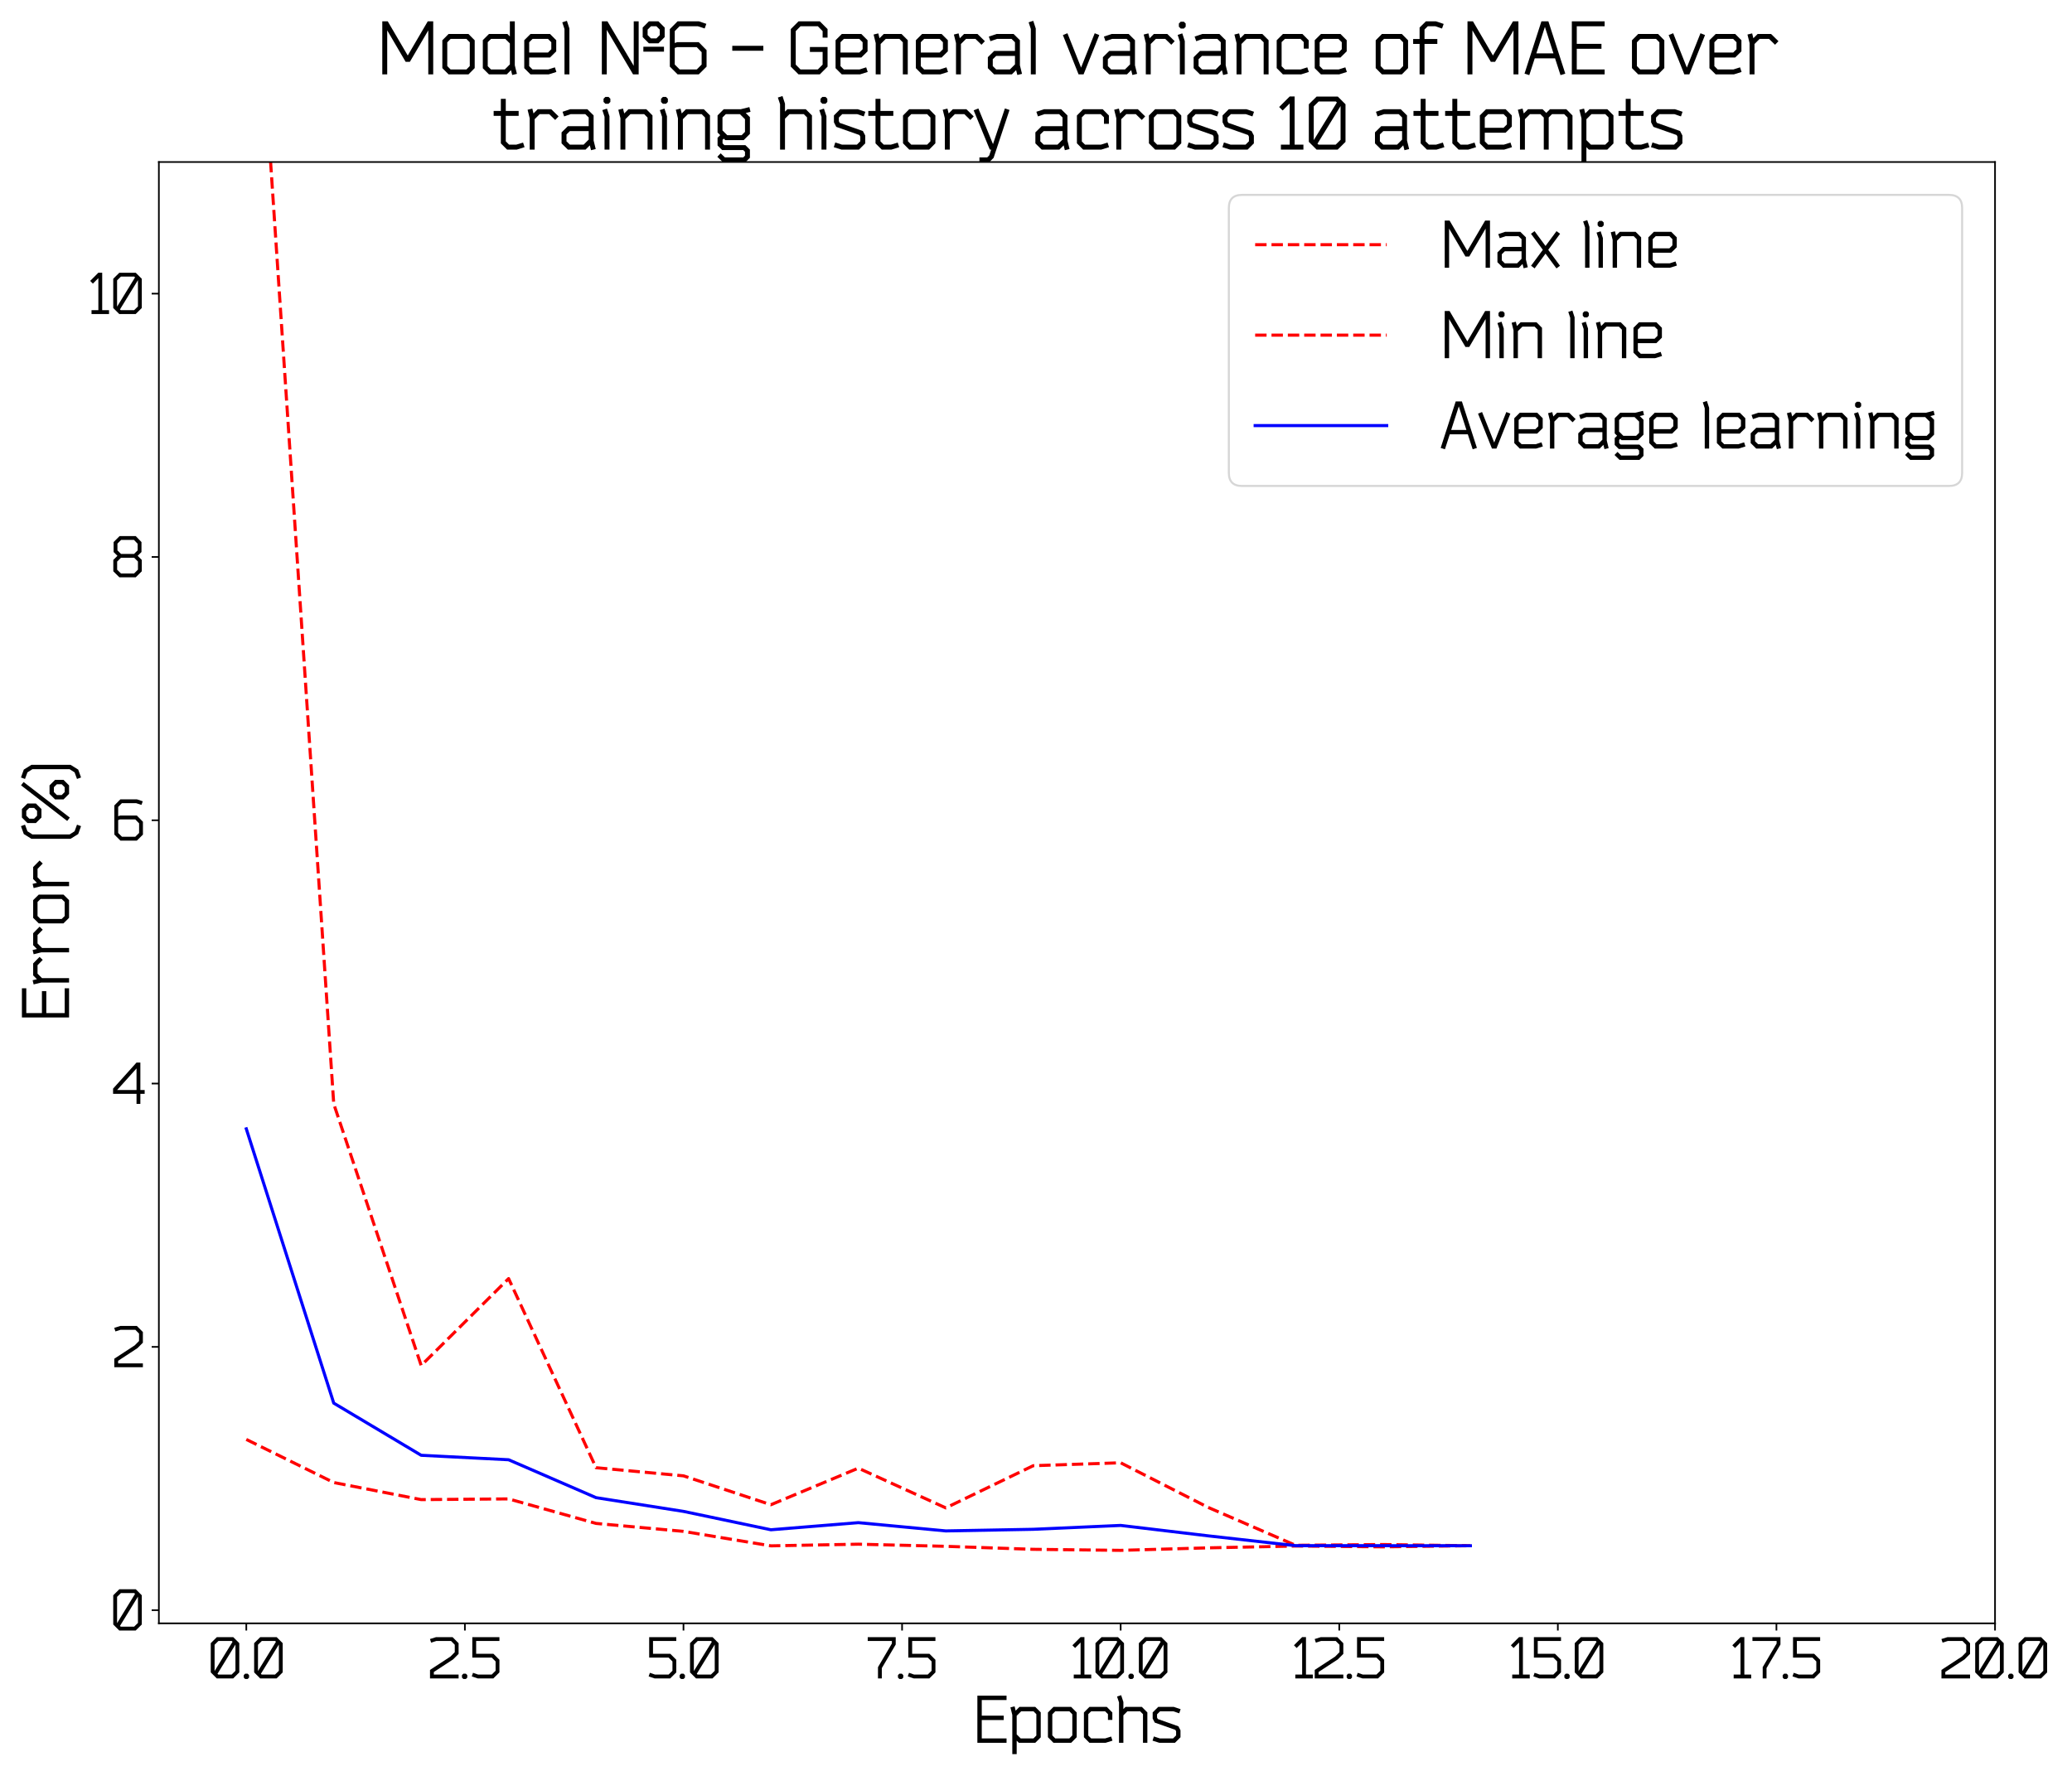 <?xml version="1.0" encoding="utf-8" standalone="no"?>
<!DOCTYPE svg PUBLIC "-//W3C//DTD SVG 1.1//EN"
  "http://www.w3.org/Graphics/SVG/1.1/DTD/svg11.dtd">
<svg xmlns:xlink="http://www.w3.org/1999/xlink" width="1008pt" height="864pt" viewBox="0 0 1008 864" xmlns="http://www.w3.org/2000/svg" version="1.1">
 <defs>
  <style type="text/css">*{stroke-linejoin: round; stroke-linecap: butt}</style>
 </defs>
 <g id="figure_1">
  <g id="patch_1">
   <path d="M 0 864 
L 1008 864 
L 1008 0 
L 0 0 
z
" style="fill: #ffffff"/>
  </g>
  <g id="axes_1">
   <g id="patch_2">
    <path d="M 77.287 789.781 
L 970.553 789.781 
L 970.553 78.826 
L 77.287 78.826 
z
" style="fill: #ffffff"/>
   </g>
   <g id="matplotlib.axis_1">
    <g id="xtick_1">
     <g id="line2d_1">
      <defs>
       <path id="maf94d49627" d="M 0 0 
L 0 3.5 
" style="stroke: #000000; stroke-width: 0.8"/>
      </defs>
      <g>
       <use xlink:href="#maf94d49627" x="119.823" y="789.781" style="stroke: #000000; stroke-width: 0.8"/>
      </g>
     </g>
     <g id="text_1">
      <!-- 0.0 -->
      <g transform="translate(100.81 816.577) scale(0.28 -0.28)">
       <defs>
        <path id="Bender-30" d="M 800 800 
L 2752 3981 
L 2662 4064 
L 1216 4064 
L 800 3654 
L 800 800 
z
M 3066 3680 
L 1114 499 
L 1203 416 
L 2650 416 
L 3066 826 
L 3066 3680 
z
M 2829 4480 
L 3482 3827 
L 3482 653 
L 2822 0 
L 1037 0 
L 384 653 
L 384 3827 
L 1043 4480 
L 2829 4480 
z
" transform="scale(0.016)"/>
        <path id="Bender-2e" d="M 346 -64 
L 192 90 
L 192 358 
L 346 512 
L 614 512 
L 768 358 
L 768 90 
L 614 -64 
L 346 -64 
z
" transform="scale(0.016)"/>
       </defs>
       <use xlink:href="#Bender-30"/>
       <use xlink:href="#Bender-2e" x="60.4"/>
       <use xlink:href="#Bender-30" x="75.4"/>
      </g>
     </g>
    </g>
    <g id="xtick_2">
     <g id="line2d_2">
      <g>
       <use xlink:href="#maf94d49627" x="226.164" y="789.781" style="stroke: #000000; stroke-width: 0.8"/>
      </g>
     </g>
     <g id="text_2">
      <!-- 2.5 -->
      <g transform="translate(208.594 816.577) scale(0.28 -0.28)">
       <defs>
        <path id="Bender-32" d="M 819 4064 
L 256 3885 
L 128 4275 
L 787 4480 
L 2586 4480 
L 3238 3821 
L 3238 2662 
L 2643 2067 
L 550 698 
L 550 416 
L 3238 416 
L 3238 0 
L 134 0 
L 134 922 
L 2355 2374 
L 2822 2848 
L 2822 3654 
L 2419 4064 
L 819 4064 
z
" transform="scale(0.016)"/>
        <path id="Bender-35" d="M 378 4480 
L 3322 4480 
L 3322 4064 
L 794 4064 
L 794 2675 
L 2669 2675 
L 3322 2022 
L 3322 653 
L 2662 0 
L 966 0 
L 320 218 
L 454 608 
L 1011 416 
L 2483 416 
L 2906 832 
L 2906 1843 
L 2490 2259 
L 378 2259 
L 378 4480 
z
" transform="scale(0.016)"/>
       </defs>
       <use xlink:href="#Bender-32"/>
       <use xlink:href="#Bender-2e" x="54.6"/>
       <use xlink:href="#Bender-35" x="69.6"/>
      </g>
     </g>
    </g>
    <g id="xtick_3">
     <g id="line2d_3">
      <g>
       <use xlink:href="#maf94d49627" x="332.506" y="789.781" style="stroke: #000000; stroke-width: 0.8"/>
      </g>
     </g>
     <g id="text_3">
      <!-- 5.0 -->
      <g transform="translate(314.122 816.577) scale(0.28 -0.28)">
       <use xlink:href="#Bender-35"/>
       <use xlink:href="#Bender-2e" x="55.9"/>
       <use xlink:href="#Bender-30" x="70.9"/>
      </g>
     </g>
    </g>
    <g id="xtick_4">
     <g id="line2d_4">
      <g>
       <use xlink:href="#maf94d49627" x="438.847" y="789.781" style="stroke: #000000; stroke-width: 0.8"/>
      </g>
     </g>
     <g id="text_4">
      <!-- 7.5 -->
      <g transform="translate(421.85 816.577) scale(0.28 -0.28)">
       <defs>
        <path id="Bender-37" d="M 1594 1120 
L 1594 0 
L 1178 0 
L 1178 1222 
L 2688 3789 
L 2688 4064 
L 64 4064 
L 64 4480 
L 3104 4480 
L 3104 3680 
L 1594 1120 
z
" transform="scale(0.016)"/>
       </defs>
       <use xlink:href="#Bender-37"/>
       <use xlink:href="#Bender-2e" x="50.5"/>
       <use xlink:href="#Bender-35" x="65.5"/>
      </g>
     </g>
    </g>
    <g id="xtick_5">
     <g id="line2d_5">
      <g>
       <use xlink:href="#maf94d49627" x="545.188" y="789.781" style="stroke: #000000; stroke-width: 0.8"/>
      </g>
     </g>
     <g id="text_5">
      <!-- 10.0 -->
      <g transform="translate(521.134 816.577) scale(0.28 -0.28)">
       <defs>
        <path id="Bender-31" d="M 2176 0 
L 275 0 
L 275 416 
L 1018 416 
L 1018 3898 
L 422 3302 
L 128 3597 
L 1018 4486 
L 1434 4486 
L 1434 416 
L 2176 416 
L 2176 0 
z
" transform="scale(0.016)"/>
       </defs>
       <use xlink:href="#Bender-31"/>
       <use xlink:href="#Bender-30" x="36"/>
       <use xlink:href="#Bender-2e" x="96.4"/>
       <use xlink:href="#Bender-30" x="111.4"/>
      </g>
     </g>
    </g>
    <g id="xtick_6">
     <g id="line2d_6">
      <g>
       <use xlink:href="#maf94d49627" x="651.529" y="789.781" style="stroke: #000000; stroke-width: 0.8"/>
      </g>
     </g>
     <g id="text_6">
      <!-- 12.5 -->
      <g transform="translate(628.919 816.577) scale(0.28 -0.28)">
       <use xlink:href="#Bender-31"/>
       <use xlink:href="#Bender-32" x="36"/>
       <use xlink:href="#Bender-2e" x="90.6"/>
       <use xlink:href="#Bender-35" x="105.6"/>
      </g>
     </g>
    </g>
    <g id="xtick_7">
     <g id="line2d_7">
      <g>
       <use xlink:href="#maf94d49627" x="757.87" y="789.781" style="stroke: #000000; stroke-width: 0.8"/>
      </g>
     </g>
     <g id="text_7">
      <!-- 15.0 -->
      <g transform="translate(734.446 816.577) scale(0.28 -0.28)">
       <use xlink:href="#Bender-31"/>
       <use xlink:href="#Bender-35" x="36"/>
       <use xlink:href="#Bender-2e" x="91.9"/>
       <use xlink:href="#Bender-30" x="106.9"/>
      </g>
     </g>
    </g>
    <g id="xtick_8">
     <g id="line2d_8">
      <g>
       <use xlink:href="#maf94d49627" x="864.211" y="789.781" style="stroke: #000000; stroke-width: 0.8"/>
      </g>
     </g>
     <g id="text_8">
      <!-- 17.5 -->
      <g transform="translate(842.174 816.577) scale(0.28 -0.28)">
       <use xlink:href="#Bender-31"/>
       <use xlink:href="#Bender-37" x="36"/>
       <use xlink:href="#Bender-2e" x="86.5"/>
       <use xlink:href="#Bender-35" x="101.5"/>
      </g>
     </g>
    </g>
    <g id="xtick_9">
     <g id="line2d_9">
      <g>
       <use xlink:href="#maf94d49627" x="970.553" y="789.781" style="stroke: #000000; stroke-width: 0.8"/>
      </g>
     </g>
     <g id="text_9">
      <!-- 20.0 -->
      <g transform="translate(943.896 816.577) scale(0.28 -0.28)">
       <use xlink:href="#Bender-32"/>
       <use xlink:href="#Bender-30" x="54.6"/>
       <use xlink:href="#Bender-2e" x="115"/>
       <use xlink:href="#Bender-30" x="130"/>
      </g>
     </g>
    </g>
    <g id="text_10">
     <!-- Epochs -->
     <g transform="translate(472.862 847.906) scale(0.32 -0.32)">
      <defs>
       <path id="Bender-45" d="M 512 0 
L 512 4480 
L 3283 4480 
L 3283 4064 
L 928 4064 
L 928 2579 
L 3014 2579 
L 3014 2163 
L 928 2163 
L 928 416 
L 3283 416 
L 3283 0 
L 512 0 
z
" transform="scale(0.016)"/>
       <path id="Bender-70" d="M 915 800 
L 1299 416 
L 2509 416 
L 2784 691 
L 2784 2720 
L 2509 2995 
L 1344 2995 
L 915 2566 
L 915 800 
z
M 915 205 
L 915 -1075 
L 499 -1075 
L 499 2643 
L 320 3366 
L 717 3462 
L 819 3053 
L 1178 3411 
L 2682 3411 
L 3200 2893 
L 3200 518 
L 2682 0 
L 1120 0 
L 915 205 
z
" transform="scale(0.016)"/>
       <path id="Bender-6f" d="M 3117 531 
L 2592 0 
L 909 0 
L 384 531 
L 384 2880 
L 909 3411 
L 2592 3411 
L 3117 2880 
L 3117 531 
z
M 1082 416 
L 2419 416 
L 2701 704 
L 2701 2707 
L 2419 2995 
L 1082 2995 
L 800 2707 
L 800 704 
L 1082 416 
z
" transform="scale(0.016)"/>
       <path id="Bender-63" d="M 2406 416 
L 2970 595 
L 3098 205 
L 2445 0 
L 909 0 
L 384 531 
L 384 2880 
L 909 3411 
L 2560 3411 
L 3085 2880 
L 3085 2176 
L 2669 2176 
L 2669 2726 
L 2394 2995 
L 1075 2995 
L 800 2726 
L 800 685 
L 1075 416 
L 2406 416 
z
" transform="scale(0.016)"/>
       <path id="Bender-68" d="M 922 2611 
L 922 0 
L 506 0 
L 506 3834 
L 320 4397 
L 710 4525 
L 922 3878 
L 922 3206 
L 1126 3411 
L 2675 3411 
L 3200 2886 
L 3200 0 
L 2784 0 
L 2784 2720 
L 2509 2995 
L 1306 2995 
L 922 2611 
z
" transform="scale(0.016)"/>
       <path id="Bender-73" d="M 2432 1088 
L 2362 1229 
L 403 1920 
L 205 2304 
L 205 2886 
L 730 3411 
L 2214 3411 
L 2861 3194 
L 2726 2803 
L 2170 2995 
L 909 2995 
L 621 2707 
L 621 2406 
L 691 2259 
L 2650 1568 
L 2848 1190 
L 2848 525 
L 2323 0 
L 838 0 
L 192 205 
L 320 602 
L 890 416 
L 2144 416 
L 2432 704 
L 2432 1088 
z
" transform="scale(0.016)"/>
      </defs>
      <use xlink:href="#Bender-45"/>
      <use xlink:href="#Bender-70" x="53.3"/>
      <use xlink:href="#Bender-6f" x="109.3"/>
      <use xlink:href="#Bender-63" x="164"/>
      <use xlink:href="#Bender-68" x="215.4"/>
      <use xlink:href="#Bender-73" x="271.4"/>
     </g>
    </g>
   </g>
   <g id="matplotlib.axis_2">
    <g id="ytick_1">
     <g id="line2d_10">
      <defs>
       <path id="m56c9eaedc7" d="M 0 0 
L -3.5 0 
" style="stroke: #000000; stroke-width: 0.8"/>
      </defs>
      <g>
       <use xlink:href="#m56c9eaedc7" x="77.287" y="783.376" style="stroke: #000000; stroke-width: 0.8"/>
      </g>
     </g>
     <g id="text_11">
      <!-- 0 -->
      <g transform="translate(53.373 793.274) scale(0.28 -0.28)">
       <use xlink:href="#Bender-30"/>
      </g>
     </g>
    </g>
    <g id="ytick_2">
     <g id="line2d_11">
      <g>
       <use xlink:href="#m56c9eaedc7" x="77.287" y="655.276" style="stroke: #000000; stroke-width: 0.8"/>
      </g>
     </g>
     <g id="text_12">
      <!-- 2 -->
      <g transform="translate(55.001 665.174) scale(0.28 -0.28)">
       <use xlink:href="#Bender-32"/>
      </g>
     </g>
    </g>
    <g id="ytick_3">
     <g id="line2d_12">
      <g>
       <use xlink:href="#m56c9eaedc7" x="77.287" y="527.176" style="stroke: #000000; stroke-width: 0.8"/>
      </g>
     </g>
     <g id="text_13">
      <!-- 4 -->
      <g transform="translate(54.721 537.074) scale(0.28 -0.28)">
       <defs>
        <path id="Bender-34" d="M 3027 1510 
L 3494 1510 
L 3494 1094 
L 3027 1094 
L 3027 0 
L 2611 0 
L 2611 1094 
L 64 1094 
L 64 1658 
L 2611 4493 
L 3027 4493 
L 3027 1510 
z
M 2611 1510 
L 2611 3853 
L 506 1510 
L 2611 1510 
z
" transform="scale(0.016)"/>
       </defs>
       <use xlink:href="#Bender-34"/>
      </g>
     </g>
    </g>
    <g id="ytick_4">
     <g id="line2d_13">
      <g>
       <use xlink:href="#m56c9eaedc7" x="77.287" y="399.076" style="stroke: #000000; stroke-width: 0.8"/>
      </g>
     </g>
     <g id="text_14">
      <!-- 6 -->
      <g transform="translate(53.907 408.974) scale(0.28 -0.28)">
       <defs>
        <path id="Bender-36" d="M 384 659 
L 384 3821 
L 1037 4480 
L 2842 4480 
L 3469 4269 
L 3328 3878 
L 2758 4064 
L 1203 4064 
L 800 3654 
L 800 2650 
L 1011 2720 
L 2829 2720 
L 3488 2048 
L 3488 653 
L 2829 0 
L 1043 0 
L 384 659 
z
M 2656 2304 
L 1011 2304 
L 800 2234 
L 800 832 
L 1216 416 
L 2656 416 
L 3072 832 
L 3072 1875 
L 2656 2304 
z
" transform="scale(0.016)"/>
       </defs>
       <use xlink:href="#Bender-36"/>
      </g>
     </g>
    </g>
    <g id="ytick_5">
     <g id="line2d_14">
      <g>
       <use xlink:href="#m56c9eaedc7" x="77.287" y="270.976" style="stroke: #000000; stroke-width: 0.8"/>
      </g>
     </g>
     <g id="text_15">
      <!-- 8 -->
      <g transform="translate(53.404 280.874) scale(0.28 -0.28)">
       <defs>
        <path id="Bender-38" d="M 3059 1715 
L 2650 2125 
L 1216 2125 
L 800 1709 
L 800 826 
L 1216 416 
L 2637 416 
L 3059 832 
L 3059 1715 
z
M 2624 4064 
L 1235 4064 
L 832 3661 
L 832 2925 
L 1222 2541 
L 2637 2541 
L 3027 2925 
L 3027 3642 
L 2624 4064 
z
M 2816 0 
L 1043 0 
L 384 653 
L 384 1888 
L 832 2336 
L 416 2746 
L 416 3827 
L 1069 4480 
L 2816 4480 
L 3443 3827 
L 3443 2746 
L 3027 2336 
L 3475 1888 
L 3475 653 
L 2816 0 
z
" transform="scale(0.016)"/>
       </defs>
       <use xlink:href="#Bender-38"/>
      </g>
     </g>
    </g>
    <g id="ytick_6">
     <g id="line2d_15">
      <g>
       <use xlink:href="#m56c9eaedc7" x="77.287" y="142.876" style="stroke: #000000; stroke-width: 0.8"/>
      </g>
     </g>
     <g id="text_16">
      <!-- 10 -->
      <g transform="translate(43.293 152.774) scale(0.28 -0.28)">
       <use xlink:href="#Bender-31"/>
       <use xlink:href="#Bender-30" x="36"/>
      </g>
     </g>
    </g>
    <g id="text_17">
     <!-- Error (%) -->
     <g transform="translate(33.598 497.633) rotate(-90) scale(0.32 -0.32)">
      <defs>
       <path id="Bender-72" d="M 2144 2995 
L 1344 2995 
L 915 2566 
L 915 0 
L 499 0 
L 499 2643 
L 320 3366 
L 717 3462 
L 819 3053 
L 1178 3411 
L 2317 3411 
L 2938 2803 
L 2650 2502 
L 2144 2995 
z
" transform="scale(0.016)"/>
       <path id="Bender-20" transform="scale(0.016)"/>
       <path id="Bender-28" d="M 672 3482 
L 672 -51 
L 973 -525 
L 1600 -755 
L 1459 -1139 
L 710 -870 
L 256 -141 
L 256 3571 
L 710 4301 
L 1459 4570 
L 1600 4186 
L 973 3955 
L 672 3482 
z
" transform="scale(0.016)"/>
       <path id="Bender-25" d="M 390 179 
L 3776 4563 
L 4090 4320 
L 710 -70 
L 390 179 
z
M 2963 1856 
L 3770 1856 
L 4294 1331 
L 4294 525 
L 3770 0 
L 2963 0 
L 2438 525 
L 2438 1331 
L 2963 1856 
z
M 3597 1440 
L 3136 1440 
L 2854 1158 
L 2854 698 
L 3136 416 
L 3597 416 
L 3878 698 
L 3878 1158 
L 3597 1440 
z
M 717 4480 
L 1523 4480 
L 2048 3955 
L 2048 3149 
L 1523 2624 
L 717 2624 
L 192 3149 
L 192 3955 
L 717 4480 
z
M 1350 4064 
L 890 4064 
L 608 3782 
L 608 3322 
L 890 3040 
L 1350 3040 
L 1632 3322 
L 1632 3782 
L 1350 4064 
z
" transform="scale(0.016)"/>
       <path id="Bender-29" d="M 928 -51 
L 928 3482 
L 627 3955 
L 0 4186 
L 141 4570 
L 890 4301 
L 1344 3571 
L 1344 -141 
L 890 -870 
L 141 -1139 
L 0 -755 
L 627 -525 
L 928 -51 
z
" transform="scale(0.016)"/>
      </defs>
      <use xlink:href="#Bender-45"/>
      <use xlink:href="#Bender-72" x="53.3"/>
      <use xlink:href="#Bender-72" x="99.2"/>
      <use xlink:href="#Bender-6f" x="145.1"/>
      <use xlink:href="#Bender-72" x="199.8"/>
      <use xlink:href="#Bender-20" x="245.7"/>
      <use xlink:href="#Bender-28" x="275.7"/>
      <use xlink:href="#Bender-25" x="300.7"/>
      <use xlink:href="#Bender-29" x="370.8"/>
     </g>
    </g>
   </g>
   <g id="line2d_16">
    <path d="M 126.288 -1 
L 162.36 537.051 
L 204.896 664.336 
L 247.433 622.055 
L 289.969 714.062 
L 332.506 718.023 
L 375.042 732.076 
L 417.579 714.279 
L 460.115 733.619 
L 502.651 713.093 
L 545.188 711.669 
L 587.724 733.362 
L 630.261 751.817 
L 672.797 751.443 
L 715.334 752.037 
" clip-path="url(#pb6cca45129)" style="fill: none; stroke-dasharray: 5.55,2.4; stroke-dashoffset: 0; stroke: #ff0000; stroke-width: 1.5"/>
   </g>
   <g id="line2d_17">
    <path d="M 119.823 700.309 
L 162.36 721.277 
L 204.896 729.59 
L 247.433 729.24 
L 289.969 741.172 
L 332.506 745.04 
L 375.042 752.085 
L 417.579 751.276 
L 460.115 752.316 
L 502.651 753.77 
L 545.188 754.276 
L 587.724 753.061 
L 630.261 752.18 
L 672.797 752.561 
L 715.334 752.037 
" clip-path="url(#pb6cca45129)" style="fill: none; stroke-dasharray: 5.55,2.4; stroke-dashoffset: 0; stroke: #ff0000; stroke-width: 1.5"/>
   </g>
   <g id="line2d_18">
    <path d="M 119.823 549.207 
L 162.36 682.645 
L 204.896 708.024 
L 247.433 710.199 
L 289.969 728.643 
L 332.506 735.324 
L 375.042 744.262 
L 417.579 740.798 
L 460.115 744.82 
L 502.651 744.035 
L 545.188 742.149 
L 587.724 747.214 
L 630.261 751.999 
L 672.797 752.002 
L 715.334 752.037 
" clip-path="url(#pb6cca45129)" style="fill: none; stroke: #0000ff; stroke-width: 1.5; stroke-linecap: square"/>
   </g>
   <g id="patch_3">
    <path d="M 77.287 789.781 
L 77.287 78.826 
" style="fill: none; stroke: #000000; stroke-width: 0.8; stroke-linejoin: miter; stroke-linecap: square"/>
   </g>
   <g id="patch_4">
    <path d="M 970.553 789.781 
L 970.553 78.826 
" style="fill: none; stroke: #000000; stroke-width: 0.8; stroke-linejoin: miter; stroke-linecap: square"/>
   </g>
   <g id="patch_5">
    <path d="M 77.287 789.781 
L 970.553 789.781 
" style="fill: none; stroke: #000000; stroke-width: 0.8; stroke-linejoin: miter; stroke-linecap: square"/>
   </g>
   <g id="patch_6">
    <path d="M 77.287 78.826 
L 970.553 78.826 
" style="fill: none; stroke: #000000; stroke-width: 0.8; stroke-linejoin: miter; stroke-linecap: square"/>
   </g>
   <g id="text_18">
    <!-- Model №6 - General variance of MAE over -->
    <g transform="translate(183.028 36.188) scale(0.36 -0.36)">
     <defs>
      <path id="Bender-4d" d="M 2842 1062 
L 2483 1062 
L 928 3718 
L 928 0 
L 512 0 
L 512 4480 
L 973 4480 
L 2662 1594 
L 4352 4480 
L 4813 4480 
L 4813 0 
L 4397 0 
L 4397 3718 
L 2842 1062 
z
" transform="scale(0.016)"/>
      <path id="Bender-64" d="M 2669 2611 
L 2285 2995 
L 1075 2995 
L 800 2720 
L 800 691 
L 1075 416 
L 2240 416 
L 2669 845 
L 2669 2611 
z
M 2669 3206 
L 2669 4480 
L 3085 4480 
L 3085 768 
L 3264 45 
L 2867 -51 
L 2765 358 
L 2406 0 
L 902 0 
L 384 518 
L 384 2893 
L 902 3411 
L 2464 3411 
L 2669 3206 
z
" transform="scale(0.016)"/>
      <path id="Bender-65" d="M 2406 416 
L 2970 595 
L 3098 205 
L 2445 0 
L 909 0 
L 384 525 
L 384 2886 
L 909 3411 
L 2560 3411 
L 3085 2886 
L 3085 1946 
L 2560 1427 
L 800 1427 
L 800 698 
L 1082 416 
L 2406 416 
z
M 1082 2995 
L 800 2714 
L 800 1843 
L 2387 1843 
L 2669 2125 
L 2669 2714 
L 2387 2995 
L 1082 2995 
z
" transform="scale(0.016)"/>
      <path id="Bender-6c" d="M 922 3878 
L 922 0 
L 506 0 
L 506 3834 
L 320 4397 
L 710 4525 
L 922 3878 
z
" transform="scale(0.016)"/>
      <path id="Bender-2116" d="M 4019 1920 
L 4019 2336 
L 5760 2336 
L 5760 1920 
L 4019 1920 
z
M 4486 4480 
L 5293 4480 
L 5818 3955 
L 5818 3149 
L 5293 2624 
L 4486 2624 
L 3962 3149 
L 3962 3955 
L 4486 4480 
z
M 5120 4064 
L 4659 4064 
L 4378 3782 
L 4378 3322 
L 4659 3040 
L 5120 3040 
L 5402 3322 
L 5402 3782 
L 5120 4064 
z
M 3149 0 
L 928 3757 
L 928 0 
L 512 0 
L 512 4480 
L 986 4480 
L 3206 723 
L 3206 4480 
L 3622 4480 
L 3622 0 
L 3149 0 
z
" transform="scale(0.016)"/>
      <path id="Bender-2d" d="M 128 1997 
L 128 2413 
L 2752 2413 
L 2752 1997 
L 128 1997 
z
" transform="scale(0.016)"/>
      <path id="Bender-47" d="M 3488 3827 
L 3488 3104 
L 3072 3104 
L 3072 3654 
L 2669 4064 
L 1203 4064 
L 800 3654 
L 800 826 
L 1203 416 
L 2669 416 
L 3072 826 
L 3072 1894 
L 1997 1894 
L 1997 2310 
L 3488 2310 
L 3488 653 
L 2835 0 
L 1037 0 
L 384 653 
L 384 3827 
L 1037 4480 
L 2835 4480 
L 3488 3827 
z
" transform="scale(0.016)"/>
      <path id="Bender-6e" d="M 499 0 
L 499 2643 
L 320 3366 
L 717 3462 
L 819 3053 
L 1178 3411 
L 2682 3411 
L 3206 2886 
L 3206 0 
L 2790 0 
L 2790 2707 
L 2502 2995 
L 1344 2995 
L 915 2566 
L 915 0 
L 499 0 
z
" transform="scale(0.016)"/>
      <path id="Bender-61" d="M 3027 2886 
L 3027 768 
L 3206 45 
L 2810 -51 
L 2707 358 
L 2349 0 
L 851 0 
L 320 525 
L 320 1453 
L 851 1978 
L 2611 1978 
L 2611 2714 
L 2323 2995 
L 1094 2995 
L 538 2803 
L 403 3194 
L 1050 3411 
L 2496 3411 
L 3027 2886 
z
M 2182 416 
L 2611 845 
L 2611 1562 
L 1024 1562 
L 736 1280 
L 736 698 
L 1024 416 
L 2182 416 
z
" transform="scale(0.016)"/>
      <path id="Bender-76" d="M 1811 0 
L 1389 0 
L 64 3322 
L 448 3475 
L 1600 576 
L 2752 3475 
L 3136 3322 
L 1811 0 
z
" transform="scale(0.016)"/>
      <path id="Bender-69" d="M 506 2771 
L 320 3334 
L 710 3462 
L 922 2816 
L 922 0 
L 506 0 
L 506 2771 
z
M 576 3872 
L 422 4026 
L 422 4294 
L 576 4448 
L 845 4448 
L 998 4294 
L 998 4026 
L 845 3872 
L 576 3872 
z
" transform="scale(0.016)"/>
      <path id="Bender-66" d="M 672 2573 
L 128 2573 
L 128 2989 
L 672 2989 
L 672 3955 
L 1203 4480 
L 2054 4480 
L 2707 4262 
L 2566 3872 
L 2010 4064 
L 1363 4064 
L 1088 3789 
L 1088 2989 
L 2170 2989 
L 2170 2573 
L 1088 2573 
L 1088 0 
L 672 0 
L 672 2573 
z
" transform="scale(0.016)"/>
      <path id="Bender-41" d="M 992 1357 
L 531 -64 
L 128 64 
L 1555 4480 
L 2144 4480 
L 3571 64 
L 3168 -64 
L 2707 1357 
L 992 1357 
z
M 1126 1773 
L 2573 1773 
L 1850 4013 
L 1126 1773 
z
" transform="scale(0.016)"/>
     </defs>
     <use xlink:href="#Bender-4d"/>
     <use xlink:href="#Bender-6f" x="83.2"/>
     <use xlink:href="#Bender-64" x="137.9"/>
     <use xlink:href="#Bender-65" x="193.9"/>
     <use xlink:href="#Bender-6c" x="246.3"/>
     <use xlink:href="#Bender-20" x="266.7"/>
     <use xlink:href="#Bender-2116" x="296.7"/>
     <use xlink:href="#Bender-36" x="390.6"/>
     <use xlink:href="#Bender-20" x="449.1"/>
     <use xlink:href="#Bender-2d" x="479.1"/>
     <use xlink:href="#Bender-20" x="524.1"/>
     <use xlink:href="#Bender-47" x="554.1"/>
     <use xlink:href="#Bender-65" x="614.6"/>
     <use xlink:href="#Bender-6e" x="667"/>
     <use xlink:href="#Bender-65" x="723.1"/>
     <use xlink:href="#Bender-72" x="775.5"/>
     <use xlink:href="#Bender-61" x="821.4"/>
     <use xlink:href="#Bender-6c" x="876.5"/>
     <use xlink:href="#Bender-20" x="896.9"/>
     <use xlink:href="#Bender-76" x="926.9"/>
     <use xlink:href="#Bender-61" x="976.9"/>
     <use xlink:href="#Bender-72" x="1032"/>
     <use xlink:href="#Bender-69" x="1077.9"/>
     <use xlink:href="#Bender-61" x="1099.5"/>
     <use xlink:href="#Bender-6e" x="1154.6"/>
     <use xlink:href="#Bender-63" x="1210.7"/>
     <use xlink:href="#Bender-65" x="1262.1"/>
     <use xlink:href="#Bender-20" x="1314.5"/>
     <use xlink:href="#Bender-6f" x="1344.5"/>
     <use xlink:href="#Bender-66" x="1399.2"/>
     <use xlink:href="#Bender-20" x="1436.5"/>
     <use xlink:href="#Bender-4d" x="1466.5"/>
     <use xlink:href="#Bender-41" x="1549.7"/>
     <use xlink:href="#Bender-45" x="1607.5"/>
     <use xlink:href="#Bender-20" x="1660.8"/>
     <use xlink:href="#Bender-6f" x="1690.8"/>
     <use xlink:href="#Bender-76" x="1745.5"/>
     <use xlink:href="#Bender-65" x="1795.5"/>
     <use xlink:href="#Bender-72" x="1847.9"/>
    </g>
    <!--  training history across 10 attempts -->
    <g transform="translate(228.616 72.779) scale(0.36 -0.36)">
     <defs>
      <path id="Bender-74" d="M 736 2848 
L 128 2848 
L 128 3264 
L 736 3264 
L 736 4288 
L 1152 4288 
L 1152 3264 
L 2240 3264 
L 2240 2848 
L 1152 2848 
L 1152 698 
L 1434 416 
L 2035 416 
L 2611 595 
L 2739 205 
L 2086 0 
L 1261 0 
L 736 525 
L 736 2848 
z
" transform="scale(0.016)"/>
      <path id="Bender-67" d="M 992 800 
L 864 922 
L 762 819 
L 762 525 
L 909 378 
L 2688 378 
L 3072 -6 
L 3072 -691 
L 2688 -1075 
L 800 -1075 
L 320 -608 
L 602 -314 
L 960 -659 
L 2509 -659 
L 2656 -512 
L 2656 -186 
L 2509 -38 
L 723 -38 
L 339 346 
L 339 998 
L 563 1222 
L 339 1446 
L 339 2886 
L 864 3411 
L 2304 3411 
L 3027 3590 
L 3123 3194 
L 2720 3091 
L 3072 2739 
L 3072 1325 
L 2547 800 
L 992 800 
z
M 2227 2995 
L 1037 2995 
L 755 2714 
L 755 1619 
L 1158 1216 
L 2374 1216 
L 2656 1498 
L 2656 2566 
L 2227 2995 
z
" transform="scale(0.016)"/>
      <path id="Bender-79" d="M 1370 -1075 
L 550 -1075 
L 550 -659 
L 1210 -659 
L 1382 -486 
L 1542 0 
L 1427 0 
L 64 3315 
L 461 3475 
L 1696 461 
L 2701 3475 
L 3091 3347 
L 1747 -698 
L 1370 -1075 
z
" transform="scale(0.016)"/>
      <path id="Bender-6d" d="M 499 0 
L 499 2643 
L 320 3366 
L 717 3462 
L 819 3053 
L 1178 3411 
L 2406 3411 
L 2720 3098 
L 3034 3411 
L 4410 3411 
L 4934 2880 
L 4934 0 
L 4518 0 
L 4518 2707 
L 4230 2995 
L 3206 2995 
L 2925 2714 
L 2925 0 
L 2509 0 
L 2509 2707 
L 2221 2995 
L 1344 2995 
L 915 2566 
L 915 0 
L 499 0 
z
" transform="scale(0.016)"/>
     </defs>
     <use xlink:href="#Bender-20"/>
     <use xlink:href="#Bender-74" x="30"/>
     <use xlink:href="#Bender-72" x="72.8"/>
     <use xlink:href="#Bender-61" x="118.7"/>
     <use xlink:href="#Bender-69" x="173.8"/>
     <use xlink:href="#Bender-6e" x="195.4"/>
     <use xlink:href="#Bender-69" x="251.5"/>
     <use xlink:href="#Bender-6e" x="273.1"/>
     <use xlink:href="#Bender-67" x="329.2"/>
     <use xlink:href="#Bender-20" x="381"/>
     <use xlink:href="#Bender-68" x="411"/>
     <use xlink:href="#Bender-69" x="467"/>
     <use xlink:href="#Bender-73" x="488.6"/>
     <use xlink:href="#Bender-74" x="536.3"/>
     <use xlink:href="#Bender-6f" x="579.1"/>
     <use xlink:href="#Bender-72" x="633.8"/>
     <use xlink:href="#Bender-79" x="679.7"/>
     <use xlink:href="#Bender-20" x="729"/>
     <use xlink:href="#Bender-61" x="759"/>
     <use xlink:href="#Bender-63" x="814.1"/>
     <use xlink:href="#Bender-72" x="865.5"/>
     <use xlink:href="#Bender-6f" x="911.4"/>
     <use xlink:href="#Bender-73" x="966.1"/>
     <use xlink:href="#Bender-73" x="1013.8"/>
     <use xlink:href="#Bender-20" x="1061.5"/>
     <use xlink:href="#Bender-31" x="1091.5"/>
     <use xlink:href="#Bender-30" x="1127.5"/>
     <use xlink:href="#Bender-20" x="1187.9"/>
     <use xlink:href="#Bender-61" x="1217.9"/>
     <use xlink:href="#Bender-74" x="1273"/>
     <use xlink:href="#Bender-74" x="1315.8"/>
     <use xlink:href="#Bender-65" x="1358.6"/>
     <use xlink:href="#Bender-6d" x="1411"/>
     <use xlink:href="#Bender-70" x="1494.1"/>
     <use xlink:href="#Bender-74" x="1550.1"/>
     <use xlink:href="#Bender-73" x="1592.9"/>
    </g>
   </g>
   <g id="legend_1">
    <g id="patch_7">
     <path d="M 604.217 236.426 
L 948.153 236.426 
Q 954.553 236.426 954.553 230.026 
L 954.553 101.226 
Q 954.553 94.826 948.153 94.826 
L 604.217 94.826 
Q 597.817 94.826 597.817 101.226 
L 597.817 230.026 
Q 597.817 236.426 604.217 236.426 
z
" style="fill: #ffffff; opacity: 0.8; stroke: #cccccc; stroke-linejoin: miter"/>
    </g>
    <g id="line2d_19">
     <path d="M 610.617 119.051 
L 642.617 119.051 
L 674.617 119.051 
" style="fill: none; stroke-dasharray: 5.55,2.4; stroke-dashoffset: 0; stroke: #ff0000; stroke-width: 1.5"/>
    </g>
    <g id="text_19">
     <!-- Max line -->
     <g transform="translate(700.217 130.251) scale(0.32 -0.32)">
      <defs>
       <path id="Bender-78" d="M 1446 2067 
L 2490 3475 
L 2829 3226 
L 1702 1702 
L 2822 186 
L 2483 -64 
L 1446 1338 
L 410 -64 
L 70 186 
L 1190 1702 
L 64 3226 
L 403 3475 
L 1446 2067 
z
" transform="scale(0.016)"/>
      </defs>
      <use xlink:href="#Bender-4d"/>
      <use xlink:href="#Bender-61" x="83.2"/>
      <use xlink:href="#Bender-78" x="138.3"/>
      <use xlink:href="#Bender-20" x="183.5"/>
      <use xlink:href="#Bender-6c" x="213.5"/>
      <use xlink:href="#Bender-69" x="233.9"/>
      <use xlink:href="#Bender-6e" x="255.5"/>
      <use xlink:href="#Bender-65" x="311.6"/>
     </g>
    </g>
    <g id="line2d_20">
     <path d="M 610.617 163.051 
L 642.617 163.051 
L 674.617 163.051 
" style="fill: none; stroke-dasharray: 5.55,2.4; stroke-dashoffset: 0; stroke: #ff0000; stroke-width: 1.5"/>
    </g>
    <g id="text_20">
     <!-- Min line -->
     <g transform="translate(700.217 174.251) scale(0.32 -0.32)">
      <use xlink:href="#Bender-4d"/>
      <use xlink:href="#Bender-69" x="83.2"/>
      <use xlink:href="#Bender-6e" x="104.8"/>
      <use xlink:href="#Bender-20" x="160.9"/>
      <use xlink:href="#Bender-6c" x="190.9"/>
      <use xlink:href="#Bender-69" x="211.3"/>
      <use xlink:href="#Bender-6e" x="232.9"/>
      <use xlink:href="#Bender-65" x="289"/>
     </g>
    </g>
    <g id="line2d_21">
     <path d="M 610.617 207.051 
L 642.617 207.051 
L 674.617 207.051 
" style="fill: none; stroke: #0000ff; stroke-width: 1.5; stroke-linecap: square"/>
    </g>
    <g id="text_21">
     <!-- Average learning -->
     <g transform="translate(700.217 218.251) scale(0.32 -0.32)">
      <use xlink:href="#Bender-41"/>
      <use xlink:href="#Bender-76" x="57.8"/>
      <use xlink:href="#Bender-65" x="107.8"/>
      <use xlink:href="#Bender-72" x="160.2"/>
      <use xlink:href="#Bender-61" x="206.1"/>
      <use xlink:href="#Bender-67" x="261.2"/>
      <use xlink:href="#Bender-65" x="313"/>
      <use xlink:href="#Bender-20" x="365.4"/>
      <use xlink:href="#Bender-6c" x="395.4"/>
      <use xlink:href="#Bender-65" x="415.8"/>
      <use xlink:href="#Bender-61" x="468.2"/>
      <use xlink:href="#Bender-72" x="523.3"/>
      <use xlink:href="#Bender-6e" x="569.2"/>
      <use xlink:href="#Bender-69" x="625.3"/>
      <use xlink:href="#Bender-6e" x="646.9"/>
      <use xlink:href="#Bender-67" x="703"/>
     </g>
    </g>
   </g>
  </g>
 </g>
 <defs>
  <clipPath id="pb6cca45129">
   <rect x="77.287" y="78.826" width="893.266" height="710.955"/>
  </clipPath>
 </defs>
</svg>
